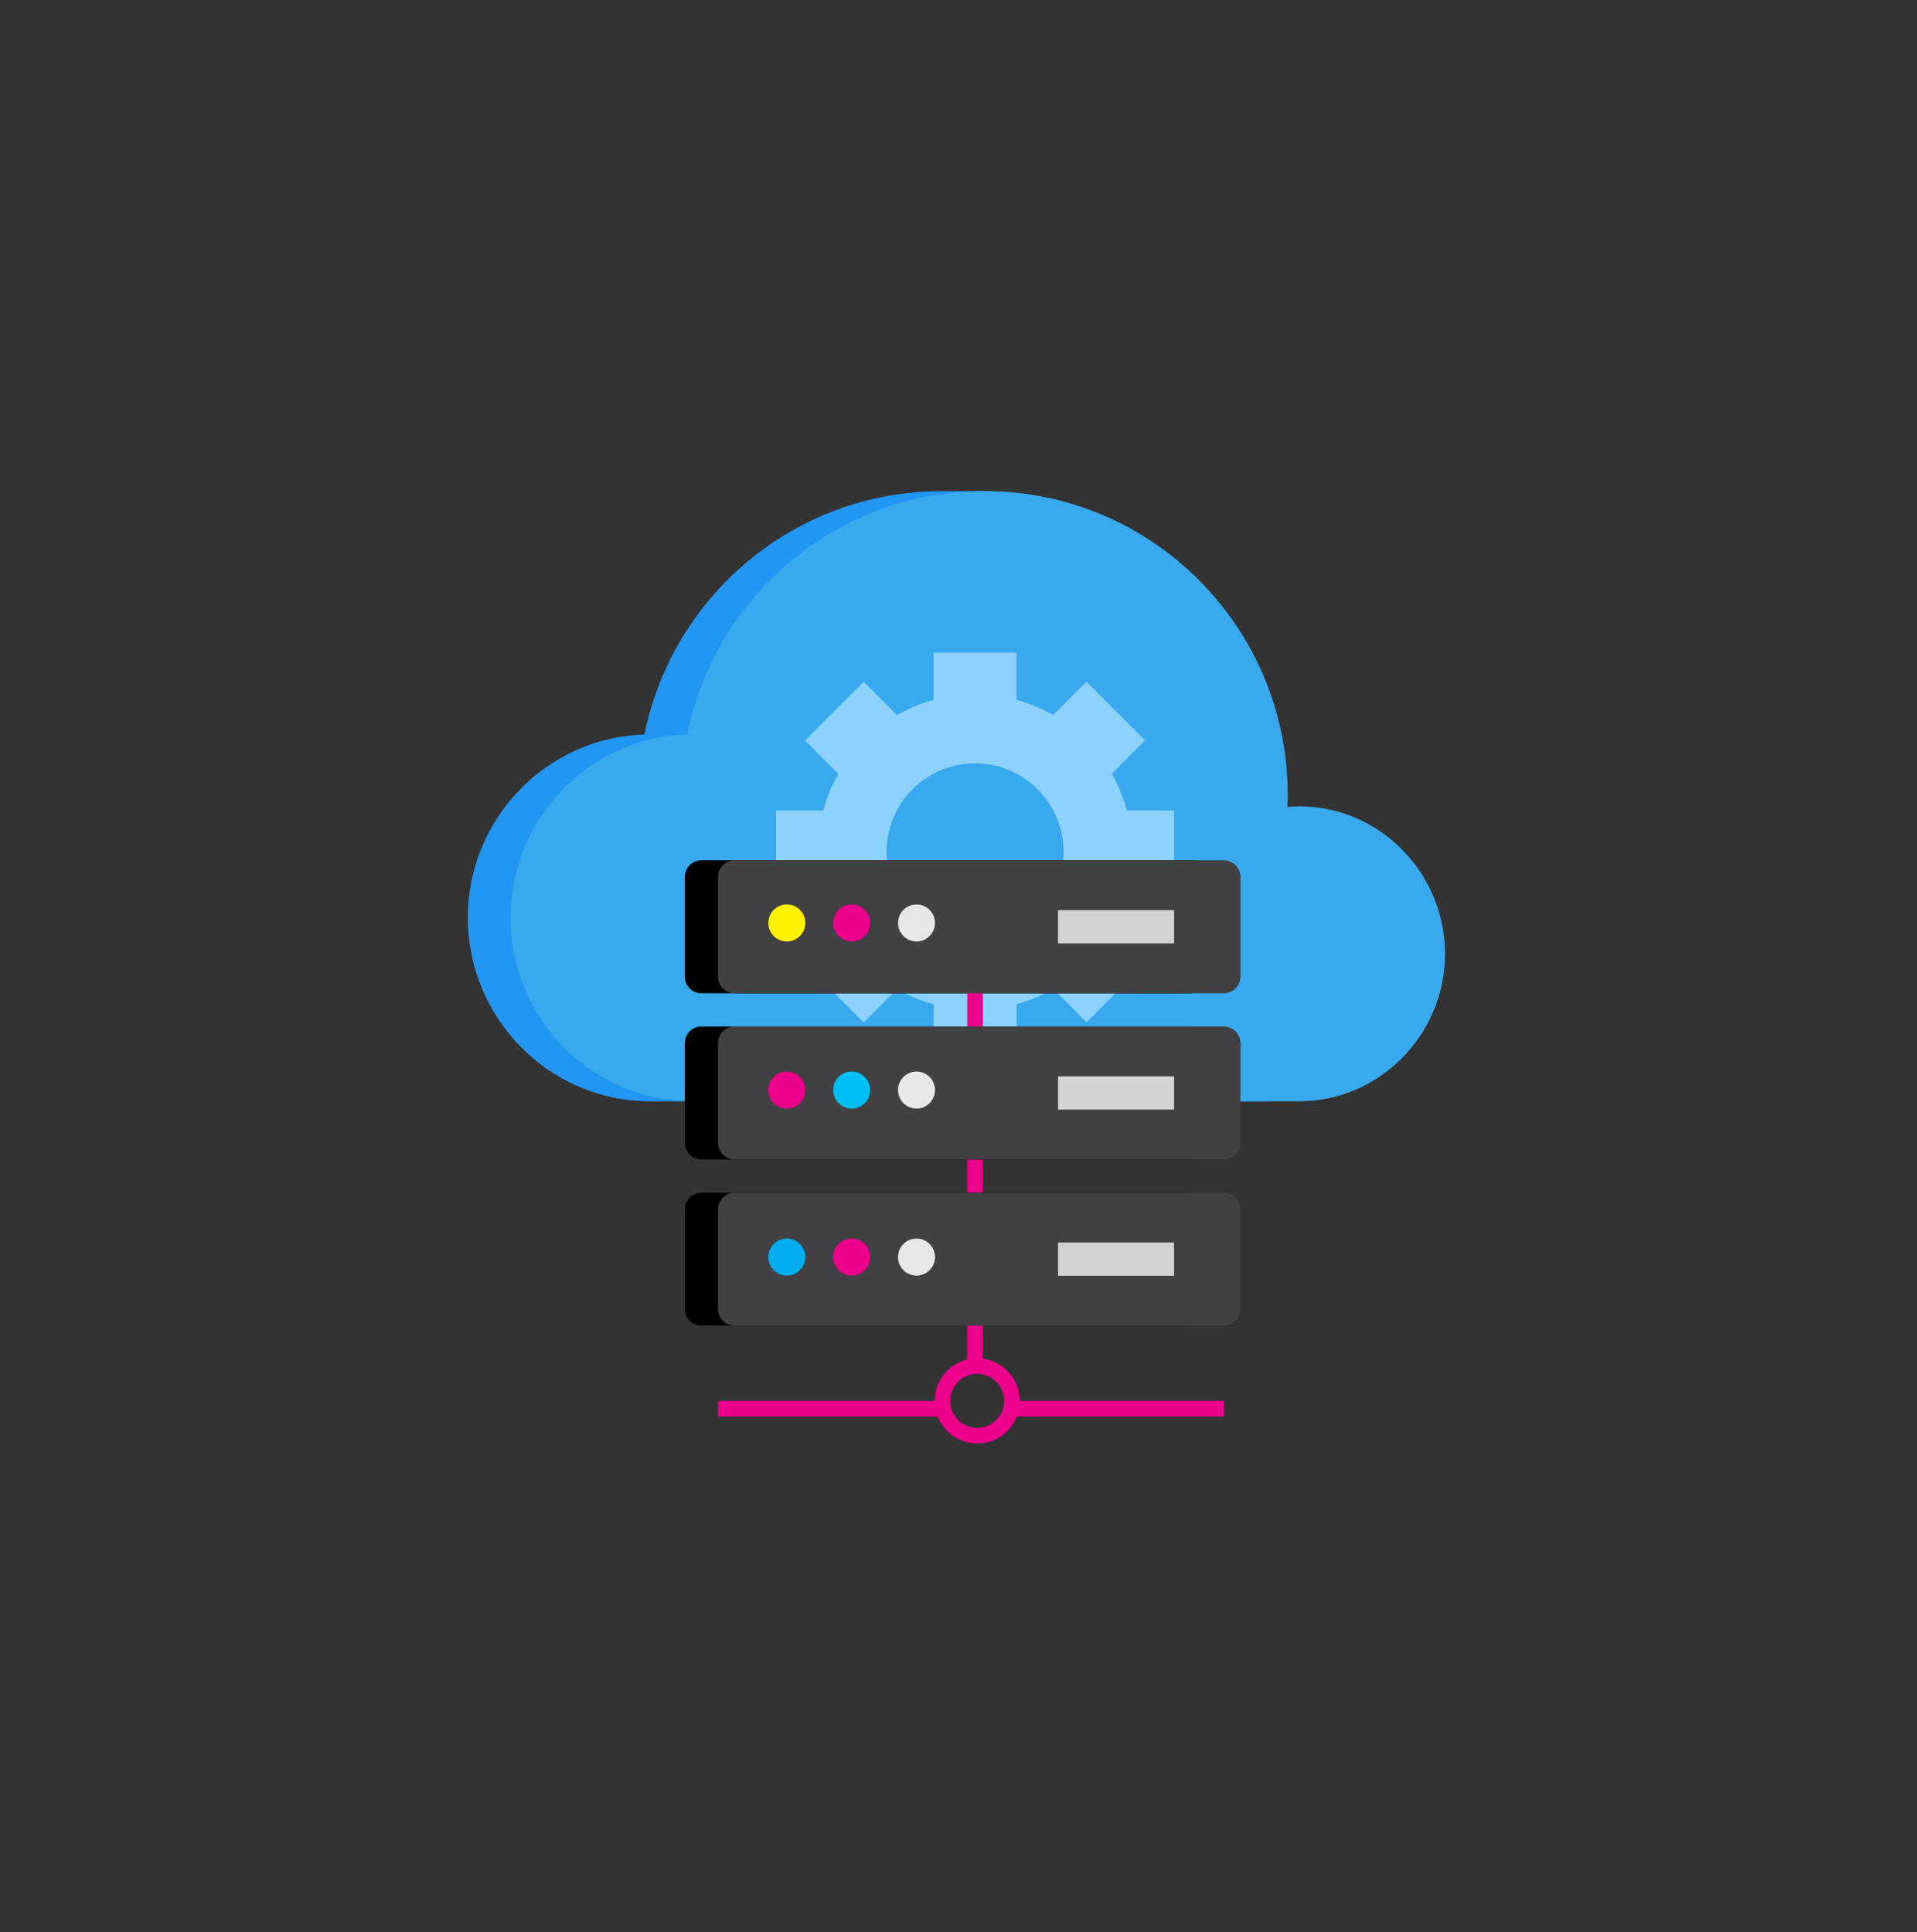 <?xml version="1.0" encoding="UTF-8" standalone="no"?>
<svg width="492px" height="496px" viewBox="0 0 492 496" version="1.1" xmlns="http://www.w3.org/2000/svg" xmlns:xlink="http://www.w3.org/1999/xlink" xmlns:sketch="http://www.bohemiancoding.com/sketch/ns">
    <rect x="0" y="0" width="492" height="496" fill="#333333" stroke="none"/>
    <!-- Generator: Sketch 3.2 (9961) - http://www.bohemiancoding.com/sketch -->
    <title>1455062552_cmyk-03</title>
    <desc>Created with Sketch.</desc>
    <defs></defs>
    <g id="Page-1" stroke="none" stroke-width="1" fill="none" fill-rule="evenodd" sketch:type="MSPage">
        <g id="companies" sketch:type="MSArtboardGroup" transform="translate(-72, -933)">
            <g id="1455062552_cmyk-03" sketch:type="MSLayerGroup" transform="translate(192, 1059)">
                <path d="M202.425,80.975 C201.403,80.975 200.424,81.039 199.424,81.125 C199.467,80.101 199.509,79.077 199.509,78.053 C199.509,38.744 170.499,6.239 132.742,0.864 L132.636,0.075 L121.674,0.075 C84.002,0.075 52.587,26.907 45.393,62.547 C20.236,63.272 0.059,84.217 0.059,109.599 C0.08,135.428 20.981,156.693 46.777,156.693 L202.446,156.693 C223.134,156.693 239.906,139.566 239.906,118.834 C239.884,98.102 223.113,80.975 202.425,80.975 L202.425,80.975 Z" id="Shape" fill="#2196F3" sketch:type="MSShapeGroup"></path>
                <path d="M213.407,80.975 C212.386,80.975 211.407,81.039 210.406,81.125 C210.449,80.101 210.492,79.077 210.492,78.053 C210.492,34.969 175.65,0.054 132.657,0.054 C94.985,0.054 63.57,26.885 56.376,62.526 C31.218,63.251 11.041,84.196 11.041,109.577 C11.041,135.428 31.942,156.693 57.738,156.693 L213.407,156.693 C234.095,156.693 250.867,139.566 250.867,118.834 C250.846,98.102 234.095,80.975 213.407,80.975 L213.407,80.975 Z" id="Shape" fill="#39A9ED" sketch:type="MSShapeGroup"></path>
                <path d="M181.333,103.37 L181.333,82.042 L169.222,82.042 C168.307,78.714 167.009,75.558 165.327,72.614 L173.883,64.04 L158.836,48.961 L150.28,57.535 C147.364,55.85 144.193,54.549 140.872,53.632 L140.872,41.517 L119.61,41.517 L119.61,53.653 C116.29,54.57 113.14,55.871 110.202,57.556 L101.646,48.982 L86.599,64.061 L95.155,72.636 C93.473,75.558 92.175,78.736 91.26,82.063 L79.171,82.063 L79.171,103.392 L91.281,103.392 C92.196,106.719 93.495,109.876 95.176,112.819 L86.62,121.393 L101.668,136.473 L110.224,127.899 C113.14,129.584 116.311,130.885 119.631,131.802 L119.631,143.895 L140.915,143.895 L140.915,131.759 C144.235,130.842 147.385,129.541 150.322,127.856 L158.878,136.43 L173.926,121.351 L165.37,112.777 C167.051,109.854 168.35,106.676 169.265,103.349 L181.333,103.349 L181.333,103.37 Z M130.252,115.464 C117.716,115.464 107.542,105.269 107.542,92.706 C107.542,80.143 117.716,69.948 130.252,69.948 C142.788,69.948 152.962,80.143 152.962,92.706 C152.962,105.269 142.788,115.464 130.252,115.464 L130.252,115.464 Z" id="Shape" fill="#8CD2FD" sketch:type="MSShapeGroup"></path>
                <path d="M189.846,124.699 C189.846,127.045 187.931,128.965 185.59,128.965 L60.015,128.965 C57.674,128.965 55.759,127.045 55.759,124.699 L55.759,99.105 C55.759,96.759 57.674,94.839 60.015,94.839 L185.59,94.839 C187.931,94.839 189.846,96.759 189.846,99.105 L189.846,124.699 L189.846,124.699 Z" id="Shape" fill="#000000" sketch:type="MSShapeGroup"></path>
                <path d="M130.252,111.902 L130.252,224.945" id="Shape" stroke="#EC008C" stroke-width="4" sketch:type="MSShapeGroup"></path>
                <path d="M198.36,124.699 C198.36,127.045 196.444,128.965 194.103,128.965 L68.529,128.965 C66.188,128.965 64.272,127.045 64.272,124.699 L64.272,99.105 C64.272,96.759 66.188,94.839 68.529,94.839 L194.103,94.839 C196.444,94.839 198.36,96.759 198.36,99.105 L198.36,124.699 L198.36,124.699 Z" id="Shape" fill="#414042" sketch:type="MSShapeGroup"></path>
                <path d="M189.846,167.357 C189.846,169.703 187.931,171.623 185.59,171.623 L60.015,171.623 C57.674,171.623 55.759,169.703 55.759,167.357 L55.759,141.762 C55.759,139.416 57.674,137.497 60.015,137.497 L185.59,137.497 C187.931,137.497 189.846,139.416 189.846,141.762 L189.846,167.357 L189.846,167.357 Z" id="Shape" fill="#000000" sketch:type="MSShapeGroup"></path>
                <path d="M198.36,167.357 C198.36,169.703 196.444,171.623 194.103,171.623 L68.529,171.623 C66.188,171.623 64.272,169.703 64.272,167.357 L64.272,141.762 C64.272,139.416 66.188,137.497 68.529,137.497 L194.103,137.497 C196.444,137.497 198.36,139.416 198.36,141.762 L198.36,167.357 L198.36,167.357 Z" id="Shape" fill="#414042" sketch:type="MSShapeGroup"></path>
                <path d="M189.846,210.015 C189.846,212.361 187.931,214.28 185.59,214.28 L60.015,214.28 C57.674,214.28 55.759,212.361 55.759,210.015 L55.759,184.42 C55.759,182.074 57.674,180.154 60.015,180.154 L185.59,180.154 C187.931,180.154 189.846,182.074 189.846,184.42 L189.846,210.015 L189.846,210.015 Z" id="Shape" fill="#000000" sketch:type="MSShapeGroup"></path>
                <path d="M198.36,210.015 C198.36,212.361 196.444,214.28 194.103,214.28 L68.529,214.28 C66.188,214.28 64.272,212.361 64.272,210.015 L64.272,184.42 C64.272,182.074 66.188,180.154 68.529,180.154 L194.103,180.154 C196.444,180.154 198.36,182.074 198.36,184.42 L198.36,210.015 L198.36,210.015 Z" id="Shape" fill="#414042" sketch:type="MSShapeGroup"></path>
                <path d="M140.894,235.609 L194.103,235.609" id="Shape" stroke="#EC008C" stroke-width="4" sketch:type="MSShapeGroup"></path>
                <path d="M64.272,235.609 L121.738,235.609" id="Shape" stroke="#EC008C" stroke-width="4" sketch:type="MSShapeGroup"></path>
                <ellipse id="Oval" stroke="#EC008C" stroke-width="4" sketch:type="MSShapeGroup" cx="130.805" cy="233.604" rx="8.918" ry="8.937"></ellipse>
                <ellipse id="Oval" fill="#FFF200" sketch:type="MSShapeGroup" cx="81.938" cy="110.921" rx="4.746" ry="4.756"></ellipse>
                <ellipse id="Oval" fill="#EC008C" sketch:type="MSShapeGroup" cx="98.582" cy="110.921" rx="4.746" ry="4.756"></ellipse>
                <ellipse id="Oval" fill="#E6E7E8" sketch:type="MSShapeGroup" cx="115.225" cy="110.921" rx="4.746" ry="4.756"></ellipse>
                <ellipse id="Oval" fill="#EC008C" sketch:type="MSShapeGroup" cx="81.938" cy="153.813" rx="4.746" ry="4.756"></ellipse>
                <ellipse id="Oval" fill="#00C0F3" sketch:type="MSShapeGroup" cx="98.582" cy="153.813" rx="4.746" ry="4.756"></ellipse>
                <ellipse id="Oval" fill="#E6E7E8" sketch:type="MSShapeGroup" cx="115.225" cy="153.813" rx="4.746" ry="4.756"></ellipse>
                <ellipse id="Oval" fill="#00AEEF" sketch:type="MSShapeGroup" cx="81.938" cy="196.684" rx="4.746" ry="4.756"></ellipse>
                <ellipse id="Oval" fill="#EC008C" sketch:type="MSShapeGroup" cx="98.582" cy="196.684" rx="4.746" ry="4.756"></ellipse>
                <ellipse id="Oval" fill="#E6E7E8" sketch:type="MSShapeGroup" cx="115.225" cy="196.684" rx="4.746" ry="4.756"></ellipse>
                <rect id="Rectangle-path" fill="#D1D3D4" sketch:type="MSShapeGroup" x="151.536" y="107.636" width="29.797" height="8.532"></rect>
                <rect id="Rectangle-path" fill="#D1D3D4" sketch:type="MSShapeGroup" x="151.536" y="150.294" width="29.797" height="8.532"></rect>
                <rect id="Rectangle-path" fill="#D1D3D4" sketch:type="MSShapeGroup" x="151.536" y="192.952" width="29.797" height="8.532"></rect>
            </g>
        </g>
    </g>
</svg>